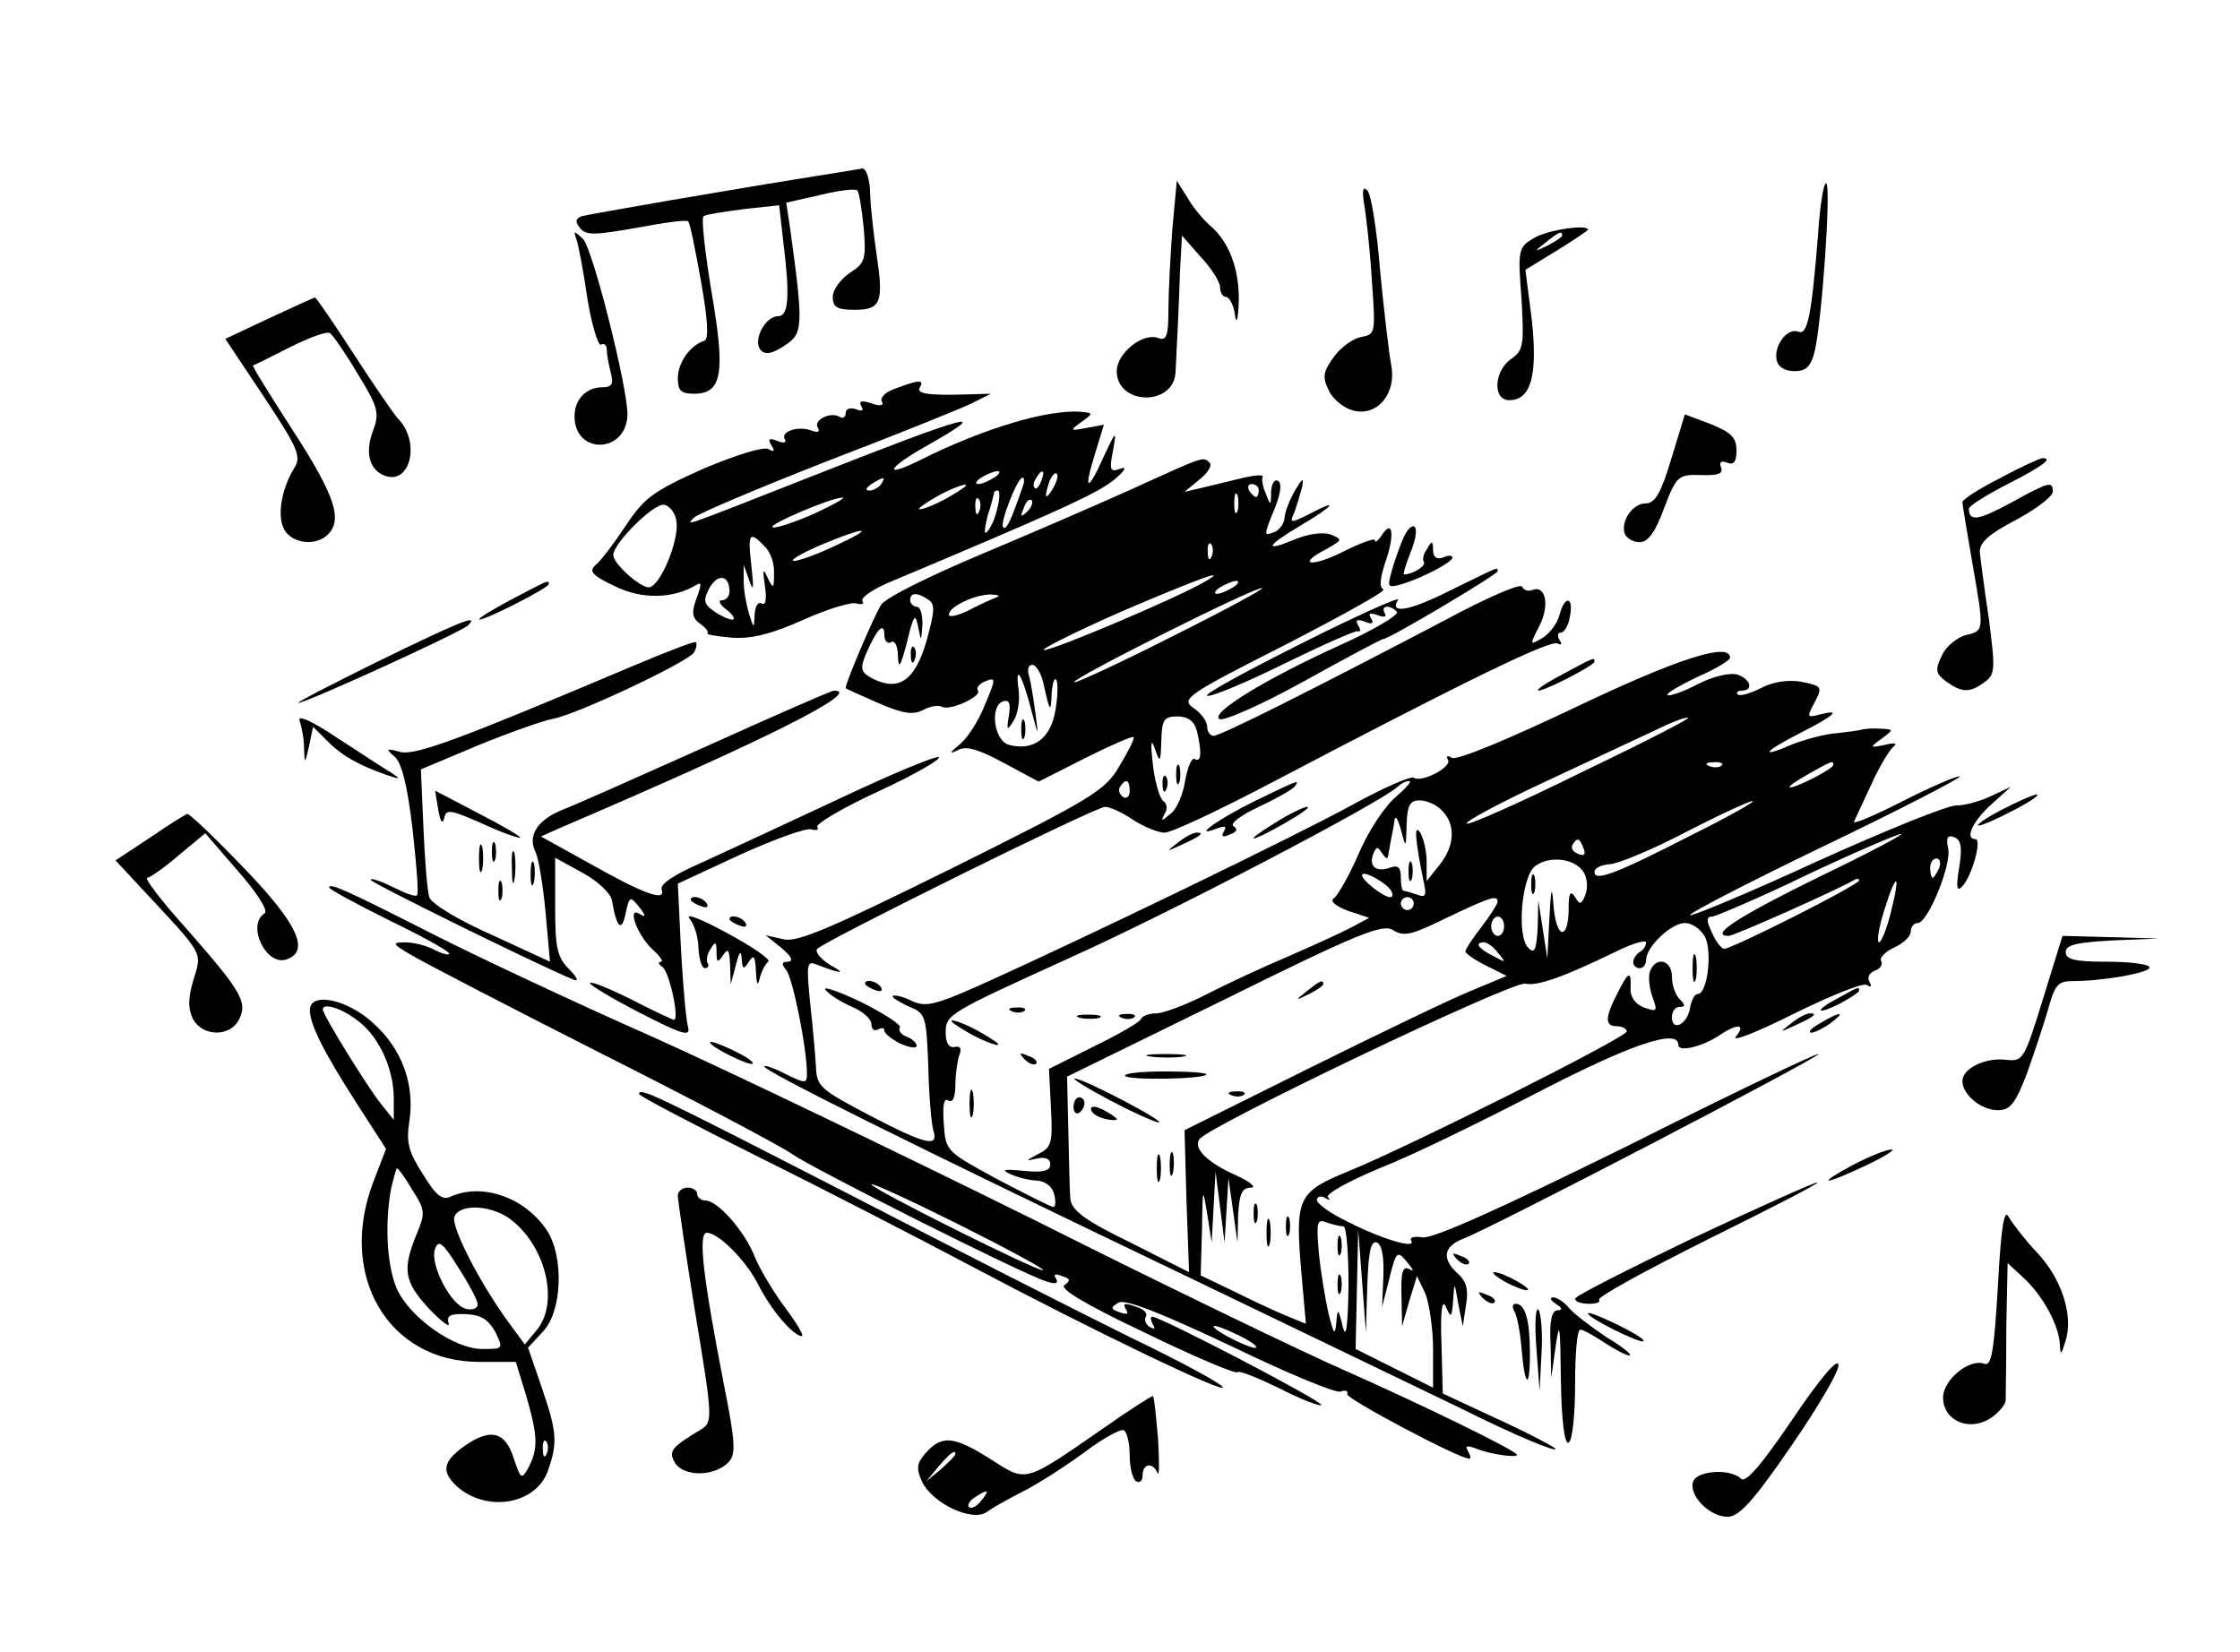 <?xml version="1.0" standalone="no"?>
<!DOCTYPE svg PUBLIC "-//W3C//DTD SVG 20010904//EN"
 "http://www.w3.org/TR/2001/REC-SVG-20010904/DTD/svg10.dtd">
<svg version="1.0" xmlns="http://www.w3.org/2000/svg"
 width="347pt" height="256pt" viewBox="0 0 347 256"
 preserveAspectRatio="xMidYMid meet">

<g transform="translate(0,256) scale(0.1,-0.1)"
fill="#000000" stroke="none">
<path d="M1300 2293 c-183 -29 -388 -65 -399 -68 -10 -4 -10 -9 -2 -19 9 -11
24 -10 87 1 42 8 78 13 80 10 3 -2 11 -44 20 -93 11 -62 12 -90 5 -92 -22 -7
-41 -34 -41 -58 0 -19 5 -24 25 -24 44 0 49 32 27 159 -10 61 -16 114 -12 116
4 3 32 7 62 11 l55 6 6 -53 c11 -88 9 -119 -8 -119 -20 0 -40 -39 -26 -53 7
-7 18 -5 37 8 28 18 29 29 8 181 l-6 40 53 12 c28 7 54 10 57 7 3 -3 7 -29 10
-58 4 -49 2 -55 -22 -70 -14 -10 -26 -26 -26 -37 0 -16 7 -20 34 -20 41 0 45
12 34 85 -4 28 -9 69 -10 93 0 23 -6 41 -12 41 -6 -1 -22 -4 -36 -6z"/>
<path d="M1816 2204 c-3 -42 -6 -99 -6 -125 0 -39 -3 -47 -15 -43 -24 10 -65
-23 -65 -51 0 -53 88 -55 91 -2 2 36 5 99 7 157 l3 55 29 -33 c17 -18 30 -39
30 -47 0 -8 4 -15 9 -15 5 0 12 -12 14 -27 2 -17 5 -9 6 20 1 50 -15 93 -45
118 -9 8 -25 26 -34 42 l-17 27 -7 -76z"/>
<path d="M2816 2192 c-10 -123 -16 -151 -30 -146 -17 7 -38 -21 -34 -43 2 -11
12 -18 28 -18 18 0 25 7 31 30 11 44 26 256 18 261 -4 2 -10 -36 -13 -84z"/>
<path d="M2113 2245 c3 -16 9 -69 12 -117 6 -84 6 -86 -16 -90 -12 -2 -31 -15
-42 -30 -17 -23 -19 -32 -9 -52 6 -14 23 -28 38 -32 38 -10 68 27 59 71 -3 16
-11 82 -17 145 -5 63 -14 120 -20 125 -7 7 -8 0 -5 -20z"/>
<path d="M2376 2191 c-24 -14 -25 -18 -19 -94 4 -72 3 -80 -16 -93 -27 -19
-29 -64 -3 -64 34 0 44 39 35 124 l-10 78 49 30 c26 16 48 31 48 32 0 9 -63 0
-84 -13z m44 4 c0 -2 -10 -9 -22 -15 -22 -11 -22 -10 -4 4 21 17 26 19 26 11z"/>
<path d="M893 2189 c3 -8 11 -50 17 -92 7 -42 17 -74 21 -71 5 3 9 -1 9 -8 0
-7 3 -23 6 -35 5 -18 2 -23 -13 -23 -25 0 -43 -19 -43 -45 0 -60 80 -58 82 2
1 40 -54 259 -69 273 -14 13 -15 13 -10 -1z"/>
<path d="M417 2067 l-68 -32 60 -90 c53 -80 58 -92 47 -110 -20 -32 -27 -74
-16 -95 12 -22 49 -27 68 -8 23 23 11 60 -53 159 -36 56 -65 102 -63 103 2 0
27 13 57 28 30 15 57 25 62 22 4 -2 24 -31 43 -63 32 -52 34 -61 24 -88 -13
-34 -6 -61 18 -70 40 -15 56 53 20 89 -7 8 -38 53 -69 101 -31 48 -58 87 -59
86 -2 0 -34 -15 -71 -32z"/>
<path d="M1387 1958 c-15 -5 -24 -14 -21 -20 4 -6 -2 -8 -16 -3 -15 5 -20 4
-16 -4 5 -7 1 -9 -8 -5 -9 3 -16 1 -16 -6 0 -6 -4 -9 -9 -6 -14 9 -42 -5 -34
-17 4 -6 0 -8 -10 -4 -21 8 -49 -2 -41 -14 3 -5 -3 -6 -12 -2 -13 5 -15 3 -9
-7 6 -9 4 -11 -4 -6 -7 5 -51 -9 -101 -30 -78 -35 -92 -45 -121 -89 -18 -27
-39 -55 -47 -61 -10 -9 -4 -16 30 -32 42 -21 91 -20 127 2 8 5 8 0 0 -21 -8
-22 -7 -30 5 -39 9 -6 14 -13 12 -15 -3 -2 15 -5 38 -7 31 -2 62 6 111 28 38
17 75 28 82 25 8 -2 12 -1 9 4 -3 5 16 18 42 29 257 108 321 137 347 158 17
14 22 22 11 18 -16 -6 -18 -3 -12 27 6 33 5 33 -14 -8 -25 -56 -32 -55 -14 3
l14 46 -27 -5 c-26 -5 -26 -4 -8 9 19 14 19 14 -1 16 -51 4 -151 -26 -247 -74
-60 -30 -54 -14 8 21 106 60 69 50 -170 -44 -216 -85 -202 -80 -190 -67 6 6
98 45 205 87 107 41 209 82 225 90 l30 15 -35 -1 c-63 -2 -81 1 -75 11 7 12
-1 12 -38 -2z m153 -138 c-8 -5 -19 -10 -25 -10 -5 0 -3 5 5 10 8 5 20 10 25
10 6 0 3 -5 -5 -10z m73 -5 c-3 -9 -8 -14 -10 -11 -3 3 -2 9 2 15 9 16 15 13
8 -4z m18 -12 c-12 -20 -14 -14 -5 12 4 9 9 14 11 11 3 -2 0 -13 -6 -23z
m-266 7 c-3 -5 -12 -10 -18 -10 -7 0 -6 4 3 10 19 12 23 12 15 0z m220 -2
c-19 -55 -26 -70 -31 -65 -6 5 22 77 30 77 3 0 3 -6 1 -12z m-115 -18 c-19
-11 -39 -19 -45 -19 -5 0 6 8 25 19 19 11 40 19 45 19 6 0 -6 -8 -25 -19z m75
-17 c-3 -16 -11 -32 -16 -37 -5 -6 -4 5 1 25 6 18 10 35 10 36 0 2 3 3 6 3 3
0 3 -12 -1 -27z m-284 -9 c-30 -13 -59 -23 -64 -21 -10 3 90 46 108 46 6 0
-14 -11 -44 -25z m256 4 c-3 -8 -6 -5 -6 6 -1 11 2 17 5 13 3 -3 4 -12 1 -19z
m74 -1 c-10 -9 -11 -8 -5 6 3 10 9 15 12 12 3 -3 0 -11 -7 -18z m-543 -16 c4
-29 -26 -101 -43 -101 -14 0 -55 37 -55 50 0 18 63 81 79 78 9 -2 18 -14 19
-27z m247 -36 c-27 -13 -57 -24 -65 -24 -8 0 10 11 40 24 71 30 90 30 25 0z
m-111 -1 c9 -8 16 -27 15 -42 0 -25 -1 -25 -10 -7 -7 16 -8 13 -4 -13 3 -20 1
-31 -5 -27 -6 3 -10 -4 -11 -17 -1 -23 -1 -23 -9 2 -4 14 -8 36 -8 50 l0 25 9
-25 c6 -18 7 -12 3 23 -6 51 -3 55 20 31z m-54 -70 c0 -8 -5 -14 -12 -14 -6 0
-3 -7 8 -15 10 -8 14 -15 8 -15 -5 0 -18 6 -28 13 -16 11 -17 17 -7 36 13 23
31 20 31 -5z"/>
<path d="M2589 1849 c-16 -53 -25 -69 -40 -69 -20 0 -39 -28 -32 -47 3 -7 13
-13 23 -13 13 0 24 15 38 53 19 50 22 52 57 51 26 -1 35 2 31 12 -3 8 0 11 10
7 10 -4 14 2 14 19 0 20 -8 28 -40 41 l-40 15 -21 -69z"/>
<path d="M1755 1803 c-55 -25 -162 -71 -238 -103 -76 -32 -145 -66 -152 -77
-10 -15 -55 -120 -55 -129 0 -1 23 -11 50 -23 39 -17 55 -19 70 -11 11 6 24 8
29 5 12 -7 62 16 56 25 -3 5 2 10 10 14 18 7 19 7 -1 -40 -9 -22 -25 -47 -37
-57 -17 -14 -17 -16 -3 -9 13 7 32 1 71 -20 l54 -29 71 36 c40 20 74 35 76 33
2 -2 -8 -22 -22 -45 -22 -38 -42 -50 -259 -158 -190 -94 -241 -116 -262 -110
l-27 6 25 -20 c14 -12 19 -20 10 -21 -10 0 -11 -3 -3 -13 10 -12 32 -121 32
-160 0 -16 -2 -16 -31 -2 -17 9 -33 15 -35 13 -5 -5 211 -113 666 -331 195
-94 382 -184 415 -200 80 -40 145 -67 145 -62 0 2 -39 23 -87 45 l-88 41 -2
77 c-2 52 1 71 7 57 8 -18 9 -16 11 10 2 30 2 30 8 -5 l7 -35 5 33 c4 23 1 37
-13 49 -25 23 -22 42 9 54 43 16 554 282 550 286 -2 2 -136 -62 -297 -143
-197 -97 -301 -144 -317 -141 -12 2 -20 0 -17 -5 9 -14 -45 2 -98 29 -27 13
-48 28 -48 34 0 5 6 7 13 3 6 -4 9 -3 4 1 -4 5 32 25 80 45 49 19 159 73 246
118 145 75 217 99 217 73 0 -12 39 -2 65 16 27 18 40 16 24 -3 -7 -9 33 7 89
35 57 28 108 49 114 45 7 -4 8 -3 4 5 -4 6 0 14 8 17 9 3 13 10 10 15 -3 5 6
14 20 21 14 6 26 17 26 25 0 7 5 13 11 13 15 0 52 89 47 115 -4 17 -1 22 9 18
11 -4 13 -16 8 -47 -5 -30 -4 -38 4 -30 15 14 32 74 21 74 -17 0 -4 28 25 54
l30 27 -30 -14 c-16 -8 -41 -15 -55 -15 -14 0 -110 -39 -214 -86 -104 -48
-193 -85 -198 -84 -4 2 89 50 207 107 119 57 213 106 211 108 -2 2 -41 -14
-86 -37 -45 -23 -80 -38 -78 -33 2 4 14 30 27 58 12 27 28 53 34 58 7 5 2 7
-13 3 -24 -5 -24 -4 -6 9 20 15 20 15 0 16 -10 1 -23 0 -29 -1 -5 -2 -24 -4
-40 -6 -17 -1 -47 -9 -68 -17 -53 -23 -46 -12 13 18 53 27 63 37 29 28 -19 -5
-20 -4 -10 15 15 28 15 29 -20 36 -19 3 -42 0 -61 -10 -16 -8 -32 -13 -36 -10
-3 3 0 6 6 6 19 0 14 18 -7 25 -12 3 -38 -3 -61 -15 -23 -12 -44 -19 -47 -17
-2 3 19 15 46 28 28 12 51 26 51 30 0 25 -83 -2 -242 -78 -101 -48 -182 -82
-189 -77 -7 4 -9 3 -6 -3 7 -11 -40 -36 -53 -28 -5 3 -48 -16 -97 -43 -92 -50
-398 -198 -561 -272 -82 -37 -97 -41 -119 -31 -14 7 -27 10 -30 8 -2 -2 9 -9
24 -16 27 -11 28 -14 31 -93 1 -46 5 -91 8 -100 8 -26 -11 -22 -101 25 -74 39
-80 44 -81 74 -1 18 -5 63 -9 99 -6 59 -5 66 9 60 39 -15 49 -16 22 -1 -15 9
-24 21 -20 25 15 14 431 220 446 220 7 0 27 -9 43 -20 17 -11 39 -20 49 -20
11 0 85 35 165 77 299 157 434 223 444 216 6 -3 7 -1 3 5 -4 7 -3 12 2 12 5 0
12 11 14 25 6 31 -8 33 -16 3 -3 -13 -15 -29 -26 -36 -20 -12 -21 -12 -6 17
17 32 11 65 -10 57 -7 -3 -14 0 -16 5 -2 6 -55 -17 -118 -51 -204 -107 -349
-180 -360 -180 -5 0 -10 6 -10 14 0 8 -9 21 -21 29 -20 14 -12 20 142 98 89
46 158 84 152 86 -7 3 -5 18 4 45 14 41 10 65 -7 38 -6 -8 -10 -12 -10 -7 0 4
-22 -4 -50 -18 -50 -25 -73 -20 -24 5 24 14 24 14 5 22 -12 4 -35 1 -56 -8
-48 -20 -44 -10 10 22 51 30 61 43 14 18 -30 -15 -32 -15 -24 2 4 11 9 28 12
39 3 16 1 15 -11 -5 -8 -14 -15 -32 -16 -41 0 -9 -7 -19 -15 -23 -18 -7 -18
-7 0 37 9 23 11 38 5 42 -6 3 -10 -4 -11 -17 0 -22 -1 -22 -8 -3 -5 11 -7 23
-5 26 2 4 -11 3 -29 -1 -17 -4 -45 -11 -62 -15 l-30 -7 23 19 c13 10 20 22 16
26 -10 10 -7 11 -119 -40z m195 -3 c0 -5 -2 -10 -4 -10 -3 0 -8 5 -11 10 -3 6
-1 10 4 10 6 0 11 -4 11 -10z m-33 -32 c-3 -7 -5 -2 -5 12 0 14 2 19 5 13 2
-7 2 -19 0 -25z m-40 -70 c-3 -8 -6 -5 -6 6 -1 11 2 17 5 13 3 -3 4 -12 1 -19z
m-12 -40 c-43 -25 -239 -108 -248 -105 -5 1 49 28 119 59 124 53 171 70 129
46z m45 -8 c-8 -5 -19 -10 -25 -10 -5 0 -3 5 5 10 8 5 20 10 25 10 6 0 3 -5
-5 -10z m-94 -76 c-81 -41 -150 -73 -152 -71 -5 5 276 146 291 146 6 0 -57
-34 -139 -75z m-378 57 c11 -7 10 -18 -3 -65 -18 -61 -43 -78 -84 -57 -18 10
-19 15 -9 39 16 37 28 50 28 28 0 -9 5 -14 10 -11 6 4 11 -6 11 -22 1 -21 4
-16 14 22 10 42 13 46 17 25 5 -25 5 -25 7 3 0 15 -3 27 -9 27 -5 0 -10 5 -10
10 0 12 10 13 28 1z m102 2 c-8 -3 -27 -12 -42 -20 -16 -7 -28 -10 -28 -5 0
12 40 31 65 31 14 -1 16 -2 5 -6z m76 -130 c10 -46 12 -49 13 -19 1 16 4 27 7
23 3 -3 3 -24 -1 -47 -7 -44 -34 -64 -72 -54 -23 6 -30 59 -10 67 10 4 13 -2
10 -21 -4 -24 -3 -25 7 -9 7 11 10 32 8 48 -6 42 5 25 19 -29 12 -45 12 -45 7
-7 -3 22 -7 48 -10 58 -3 9 -1 17 5 17 6 0 13 -12 17 -27z m238 -75 c8 -33 7
-50 -3 -44 -5 3 -11 -12 -15 -33 -3 -21 -13 -45 -23 -52 -14 -12 -15 -12 -9 0
5 7 4 16 -2 20 -5 3 -13 29 -16 56 -4 35 -3 42 3 25 8 -23 9 -22 10 13 1 32 4
37 25 37 16 0 26 -7 30 -22z m597 -64 c-95 -47 -176 -83 -179 -80 -3 3 53 33
124 66 71 33 147 69 169 79 22 11 45 20 50 19 6 0 -68 -38 -164 -84z m216 10
c-3 -3 -12 -4 -19 -1 -8 3 -5 6 6 6 11 1 17 -2 13 -5z m173 1 c0 -6 -56 -35
-67 -35 -4 1 8 9 27 20 39 22 40 22 40 15z m-1090 -41 c0 -8 -5 -12 -10 -9 -6
4 -8 11 -5 16 9 14 15 11 15 -7z m412 -9 c-16 -13 -42 -52 -57 -87 -15 -35
-33 -66 -39 -70 -6 -4 3 -12 22 -19 l33 -11 -28 -15 c-15 -8 -59 -28 -98 -45
-38 -16 -96 -43 -127 -59 -31 -16 -66 -29 -77 -29 -11 0 -21 -4 -23 -8 -1 -5
-34 -24 -73 -43 l-70 -35 3 -60 c3 -55 1 -62 -20 -72 -20 -11 -20 -11 -2 -7
13 3 21 0 21 -9 0 -10 -11 -13 -41 -10 -31 3 -36 2 -21 -5 11 -5 30 -10 41
-10 13 -1 24 -9 27 -21 3 -11 2 -20 -1 -20 -4 0 -43 20 -87 43 -79 43 -80 43
-83 86 -2 28 0 41 7 36 7 -4 11 5 11 24 0 16 3 37 6 46 4 10 2 15 -7 13 -9 -2
-14 6 -14 22 0 28 3 30 190 115 158 71 483 241 510 266 5 5 13 9 18 9 5 0 -5
-11 -21 -25z m72 -21 c21 -21 20 -54 -4 -84 l-20 -25 0 30 c0 17 -5 37 -10 45
-10 15 -8 -11 6 -79 4 -19 2 -22 -11 -17 -9 3 -19 6 -21 6 -2 0 -4 9 -4 21 0
15 -4 19 -16 15 -21 -8 -34 1 -27 20 5 13 7 13 14 2 7 -10 9 -10 10 0 1 6 3
17 4 22 1 6 4 18 5 28 1 10 5 5 10 -13 8 -30 8 -30 9 8 1 29 5 37 20 37 11 0
27 -7 35 -16z m386 -38 c-119 -61 -150 -72 -150 -57 0 6 10 11 23 12 12 0 65
22 117 49 52 27 100 49 105 49 6 0 -37 -24 -95 -53z m195 -66 c-124 -61 -168
-90 -137 -90 8 0 170 72 195 87 4 2 7 2 7 -1 0 -7 -197 -106 -209 -106 -4 0
-13 11 -19 25 -9 19 -9 25 1 25 6 1 73 29 147 65 74 35 140 63 145 63 6 0 -53
-31 -130 -68z m-362 46 c4 -10 1 -13 -8 -9 -8 3 -12 9 -9 14 7 12 11 11 17 -5z
m0 -37 c6 -9 7 -25 3 -35 -6 -16 -9 -16 -16 -4 -7 11 -10 7 -10 -17 0 -49 -18
-49 -23 -1 -3 38 -4 37 -7 -17 l-3 -60 -7 45 -7 45 -1 -43 c-2 -34 -5 -40 -14
-31 -19 17 -11 111 10 127 22 17 62 12 75 -9z m551 6 c-4 -8 -8 -15 -10 -15
-2 0 -4 7 -4 15 0 8 4 15 10 15 5 0 7 -7 4 -15z m-849 -35 c3 -6 3 -10 -2 -10
-11 1 -43 26 -43 34 0 9 37 -11 45 -24z m774 -34 c-6 -25 -15 -46 -18 -46 -4
0 -1 22 8 50 19 61 26 59 10 -4z m-739 14 c0 -5 -4 -10 -10 -10 -5 0 -10 5
-10 10 0 6 5 10 10 10 6 0 10 -4 10 -10z m130 3 c0 -3 -11 -21 -25 -39 -14
-18 -25 -35 -25 -38 0 -3 14 -13 32 -22 l32 -16 -55 -23 c-30 -12 -142 -66
-249 -119 l-195 -97 3 -110 4 -110 -91 46 c-72 35 -91 50 -93 68 -1 12 -2 59
-3 105 l-2 84 243 119 c210 104 246 118 262 108 17 -11 30 -7 83 19 67 32 79
36 79 25z m10 -38 c0 -8 -4 -15 -10 -15 -5 0 -10 7 -10 15 0 8 5 15 10 15 6 0
10 -7 10 -15z m311 -16 c12 -23 4 -89 -11 -89 -5 0 -10 -10 -12 -22 -4 -25
-28 -37 -28 -14 0 9 5 16 12 16 9 0 9 3 0 12 -7 7 -12 22 -12 35 0 26 -25 32
-34 8 -3 -8 -1 -26 4 -40 8 -22 7 -23 -13 -16 -14 5 -22 17 -21 30 1 28 -3 27
-21 -9 -19 -37 -19 -50 0 -50 8 0 15 -4 15 -8 0 -9 -334 -177 -432 -217 -78
-32 -82 -41 -72 -157 l7 -79 -34 14 c-19 8 -55 25 -81 38 l-48 23 2 70 c1 66
1 68 8 26 l7 -45 3 55 3 55 7 -55 7 -55 3 50 3 50 7 -50 7 -50 1 43 c2 33 6
42 20 42 9 0 -1 9 -23 19 -45 20 -67 42 -57 56 15 21 486 246 505 241 18 -4
57 9 145 52 23 11 42 16 42 12 0 -5 -4 -12 -10 -15 -5 -3 -10 -10 -10 -16 0
-5 5 -9 10 -9 6 0 10 6 10 13 0 20 39 57 60 57 11 0 24 -9 31 -21z m-320 -26
c13 -15 12 -15 -8 -4 -24 12 -29 21 -14 21 5 0 15 -7 22 -17z m-240 -423 c5 0
8 -42 8 -92 -1 -65 -4 -84 -9 -63 -7 29 -8 29 -10 5 -2 -20 -4 -17 -12 15 -5
22 -12 64 -15 94 -4 48 -3 53 12 47 9 -3 21 -6 26 -6z m37 -93 c2 53 5 71 15
68 8 -4 11 -22 10 -53 l-2 -47 10 39 c12 49 13 50 30 29 9 -11 10 -14 2 -9
-10 5 -13 -5 -12 -41 l1 -48 11 39 12 39 13 -27 c6 -15 12 -54 12 -87 l0 -59
-60 30 -60 30 2 93 2 92 6 -80 6 -80 2 72z"/>
<path d="M1411 1544 c0 -11 3 -14 6 -6 3 7 2 16 -1 19 -3 4 -6 -2 -5 -13z"/>
<path d="M1582 1430 c0 -14 2 -19 5 -12 2 6 2 18 0 25 -3 6 -5 1 -5 -13z"/>
<path d="M1822 1360 c0 -14 2 -19 5 -12 2 6 2 18 0 25 -3 6 -5 1 -5 -13z"/>
<path d="M1801 1344 c0 -11 3 -14 6 -6 3 7 2 16 -1 19 -3 4 -6 -2 -5 -13z"/>
<path d="M1568 993 c7 -3 16 -2 19 1 4 3 -2 6 -13 5 -11 0 -14 -3 -6 -6z"/>
<path d="M1673 983 c9 -2 23 -2 30 0 6 3 -1 5 -18 5 -16 0 -22 -2 -12 -5z"/>
<path d="M1738 983 c7 -3 16 -2 19 1 4 3 -2 6 -13 5 -11 0 -14 -3 -6 -6z"/>
<path d="M1500 960 c19 -11 40 -19 45 -19 6 0 -6 8 -25 19 -19 11 -39 19 -45
19 -5 0 6 -8 25 -19z"/>
<path d="M1587 919 c7 -7 15 -10 18 -7 3 3 -2 9 -12 12 -14 6 -15 5 -6 -5z"/>
<path d="M1502 850 c0 -19 2 -27 5 -17 2 9 2 25 0 35 -3 9 -5 1 -5 -18z"/>
<path d="M2182 1210 c0 -14 2 -19 5 -12 2 6 2 18 0 25 -3 6 -5 1 -5 -13z"/>
<path d="M2372 1190 c0 -14 2 -19 5 -12 2 6 2 18 0 25 -3 6 -5 1 -5 -13z"/>
<path d="M2024 1024 c-18 -14 -18 -15 4 -4 12 6 22 13 22 15 0 8 -5 6 -26 -11z"/>
<path d="M1783 923 c15 -2 37 -2 50 0 12 2 0 4 -28 4 -27 0 -38 -2 -22 -4z"/>
<path d="M1743 893 c7 -7 118 -5 126 2 2 3 -26 5 -64 5 -38 0 -65 -3 -62 -7z"/>
<path d="M1720 855 c36 -19 70 -34 75 -34 6 0 -19 15 -55 34 -36 19 -69 34
-75 34 -5 0 19 -15 55 -34z"/>
<path d="M1908 863 c7 -3 16 -2 19 1 4 3 -2 6 -13 5 -11 0 -14 -3 -6 -6z"/>
<path d="M1663 845 c0 -8 4 -12 9 -9 4 3 8 9 8 15 0 5 -4 9 -8 9 -5 0 -9 -7
-9 -15z"/>
<path d="M1690 842 c0 -6 9 -12 20 -15 11 -3 20 -3 20 -1 0 2 -9 8 -20 14 -11
6 -20 7 -20 2z"/>
<path d="M1792 750 c0 -19 2 -27 5 -17 2 9 2 25 0 35 -3 9 -5 1 -5 -18z"/>
<path d="M1812 755 c0 -16 2 -22 5 -12 2 9 2 23 0 30 -3 6 -5 -1 -5 -18z"/>
<path d="M2622 1060 c0 -19 2 -27 5 -17 2 9 2 25 0 35 -3 9 -5 1 -5 -18z"/>
<path d="M1942 680 c0 -14 2 -19 5 -12 2 6 2 18 0 25 -3 6 -5 1 -5 -13z"/>
<path d="M1962 650 c0 -19 2 -27 5 -17 2 9 2 25 0 35 -3 9 -5 1 -5 -18z"/>
<path d="M1992 660 c0 -14 2 -19 5 -12 2 6 2 18 0 25 -3 6 -5 1 -5 -13z"/>
<path d="M2072 630 c0 -14 2 -19 5 -12 2 6 2 18 0 25 -3 6 -5 1 -5 -13z"/>
<path d="M2072 570 c0 -14 2 -19 5 -12 2 6 2 18 0 25 -3 6 -5 1 -5 -13z"/>
<path d="M3098 1819 c-32 -16 -58 -33 -58 -37 0 -4 7 -45 15 -92 19 -109 19
-107 -10 -114 -14 -4 -31 -18 -37 -32 -11 -22 -9 -28 7 -40 24 -17 36 -18 59
-1 17 12 17 20 7 98 -7 46 -13 93 -14 103 -1 15 13 28 55 50 32 17 58 37 58
44 0 17 -5 16 -65 -17 -50 -27 -65 -30 -65 -9 0 4 27 21 60 38 55 28 72 41 53
40 -5 -1 -34 -14 -65 -31z"/>
<path d="M2172 1722 c-6 -15 -14 -38 -17 -50 -6 -22 -5 -23 17 -17 32 10 78
34 78 41 0 4 -7 4 -15 0 -10 -3 -15 1 -15 12 0 14 -2 15 -9 2 -6 -8 -8 -17 -5
-21 3 -6 -18 -19 -31 -19 -2 0 3 16 10 34 8 19 11 37 6 40 -5 3 -13 -7 -19
-22z"/>
<path d="M2246 1645 c-63 -32 -95 -37 -80 -14 3 5 -65 -25 -150 -68 -86 -43
-152 -79 -146 -81 6 -2 59 20 118 49 59 29 111 52 115 51 5 -2 5 3 1 9 -5 9
-2 10 10 6 11 -5 15 -3 10 5 -5 8 -2 9 10 5 10 -4 15 -3 11 3 -3 6 -2 10 4 10
5 0 12 -4 15 -8 3 -5 -36 -28 -87 -51 -117 -53 -203 -106 -188 -115 6 -4 65
22 130 58 65 36 121 66 124 66 9 0 177 100 177 105 0 7 4 8 -74 -30z"/>
<path d="M790 1630 c-30 -16 -51 -29 -47 -30 10 0 107 49 107 55 0 7 1 7 -60
-25z"/>
<path d="M585 1535 c-71 -35 -127 -64 -123 -64 10 -1 251 109 263 120 19 19
-13 6 -140 -56z"/>
<path d="M980 1528 c-265 -112 -336 -139 -360 -133 -22 6 -23 5 -9 -7 11 -9
20 -44 28 -112 6 -54 10 -101 7 -103 -2 -3 -18 3 -36 12 -18 9 -34 15 -36 12
-3 -3 265 -135 315 -155 8 -3 5 4 -7 16 -19 19 -22 33 -22 98 l0 75 42 -23
c24 -13 44 -32 46 -43 7 -42 15 -50 21 -21 6 28 7 28 21 11 11 -14 11 -17 1
-11 -21 13 -3 -35 21 -56 11 -10 16 -18 12 -18 -5 0 -4 -4 2 -8 11 -7 27 -82
18 -82 -2 0 -32 14 -65 31 -34 17 -63 29 -65 26 -2 -2 32 -23 77 -46 64 -33
79 -38 75 -23 -3 10 -8 64 -11 120 l-5 103 97 45 c53 24 103 42 110 39 8 -2
12 -1 9 4 -3 4 40 30 97 56 56 26 97 50 91 52 -5 2 -75 -27 -155 -65 -79 -37
-174 -81 -211 -98 -44 -19 -66 -34 -63 -42 7 -20 -28 -7 -113 41 l-74 41 29
13 c320 137 471 213 425 213 -4 0 -93 -39 -197 -86 -105 -47 -206 -92 -227
-100 -37 -16 -51 -40 -38 -65 4 -8 11 -49 15 -91 l7 -78 -91 42 c-50 22 -93
48 -96 58 -3 9 -7 57 -9 107 l-4 91 88 37 c49 20 100 38 115 41 37 6 210 88
220 103 4 7 5 14 3 16 -2 2 -46 -15 -98 -37z"/>
<path d="M2420 1515 c-25 -13 -41 -24 -37 -25 11 0 87 39 87 45 0 7 0 7 -50
-20z"/>
<path d="M464 1444 c3 -9 7 -28 7 -42 1 -27 1 -27 8 3 l6 29 20 -20 c22 -23
49 -39 92 -54 24 -8 25 -8 9 3 -11 6 -48 31 -84 54 -37 25 -61 36 -58 27z"/>
<path d="M1946 1320 c-59 -29 -101 -59 -62 -44 13 5 17 4 12 -4 -5 -8 -2 -10
9 -5 11 4 13 8 6 13 -7 3 11 17 39 30 28 13 54 28 56 32 7 10 8 11 -60 -22z"/>
<path d="M679 1305 c3 -17 6 -23 9 -13 3 15 9 14 59 -8 30 -14 57 -23 59 -22
1 2 -28 19 -65 38 l-67 35 5 -30z"/>
<path d="M3100 1305 c-25 -13 -40 -24 -35 -24 6 0 30 11 55 24 25 13 41 24 35
24 -5 0 -30 -11 -55 -24z"/>
<path d="M1975 1285 c-52 -32 -40 -32 16 0 24 14 40 25 34 25 -5 0 -28 -11
-50 -25z"/>
<path d="M232 1262 l-53 -35 38 -41 c100 -107 96 -100 83 -143 -9 -30 -9 -45
-1 -62 15 -27 57 -28 71 -1 14 27 5 43 -81 141 -39 43 -66 79 -61 79 4 0 27
16 49 35 l41 34 51 -59 c29 -33 47 -61 41 -65 -29 -18 3 -84 35 -71 35 13 16
55 -67 141 -45 47 -85 85 -88 84 -3 -1 -29 -17 -58 -37z"/>
<path d="M1824 1254 c-18 -14 -18 -14 6 -3 31 14 36 19 24 19 -6 0 -19 -7 -30
-16z"/>
<path d="M742 1230 c0 -19 2 -27 5 -17 2 9 2 25 0 35 -3 9 -5 1 -5 -18z"/>
<path d="M762 1240 c0 -14 2 -19 5 -12 2 6 2 18 0 25 -3 6 -5 1 -5 -13z"/>
<path d="M793 1215 c0 -22 2 -30 4 -17 2 12 2 30 0 40 -3 9 -5 -1 -4 -23z"/>
<path d="M822 1205 c0 -16 2 -22 5 -12 2 9 2 23 0 30 -3 6 -5 -1 -5 -18z"/>
<path d="M772 1180 c0 -14 2 -19 5 -12 2 6 2 18 0 25 -3 6 -5 1 -5 -13z"/>
<path d="M510 1185 c0 -3 43 -26 95 -52 52 -25 93 -48 91 -51 -2 -2 -13 1 -24
7 -12 6 -31 11 -44 11 -21 0 -21 -2 8 -19 18 -11 151 -80 297 -154 147 -74
279 -144 294 -155 31 -22 357 -186 393 -197 15 -5 20 -4 16 4 -5 7 -1 8 9 4
13 -4 14 -7 4 -14 -9 -5 32 -30 125 -74 76 -37 140 -64 143 -61 3 3 32 -9 65
-25 33 -17 62 -28 65 -26 4 5 -249 137 -262 137 -3 0 -3 -5 1 -12 4 -7 3 -8
-5 -4 -6 4 -9 11 -6 16 3 4 -2 11 -11 14 -22 8 -26 8 -19 -4 4 -6 -1 -7 -11
-3 -14 5 -14 7 -1 15 11 5 63 -15 173 -67 87 -42 163 -74 171 -71 7 3 12 1 10
-4 -2 -7 173 -100 189 -100 3 0 2 5 -2 12 -5 8 -2 9 12 4 21 -9 64 -15 64 -10
0 6 -150 79 -263 129 -60 26 -278 131 -485 235 -208 103 -474 231 -592 284
-118 52 -271 124 -340 159 -130 66 -160 80 -160 72z m1106 -593 c-5 -4 -266
126 -266 133 0 3 61 -25 135 -62 74 -37 133 -69 131 -71z m330 -120 c-5 -4
-66 26 -66 33 0 3 16 -3 35 -12 19 -9 33 -18 31 -21z"/>
<path d="M1070 1166 c0 -2 7 -7 16 -10 8 -3 12 -2 9 4 -6 10 -25 14 -25 6z"/>
<path d="M1068 1137 c7 -8 14 -29 14 -46 1 -17 5 -31 10 -31 5 0 7 4 4 8 -2 4
-1 14 5 22 7 12 9 11 9 -5 0 -17 2 -17 10 -5 8 12 10 8 11 -15 l1 -30 8 30 c5
20 8 24 9 10 1 -17 3 -18 11 -5 8 12 10 8 11 -15 1 -21 3 -24 6 -10 3 11 9 22
13 25 5 3 -24 23 -63 44 -40 22 -66 32 -59 23z"/>
<path d="M1130 1136 c0 -2 7 -7 16 -10 8 -3 12 -2 9 4 -6 10 -25 14 -25 6z"/>
<path d="M3165 1013 c-29 -94 -31 -98 -57 -95 -32 4 -68 -13 -68 -33 0 -21 29
-45 55 -45 19 0 27 10 45 57 11 31 26 76 33 100 10 37 15 43 38 43 48 0 119
13 119 21 0 5 -29 9 -65 9 -50 0 -65 3 -65 15 0 11 17 15 73 18 l72 3 -75 2
-75 2 -30 -97z"/>
<path d="M1279 1026 c7 -8 25 -19 41 -26 17 -7 30 -19 30 -27 0 -8 5 -11 10
-8 6 3 10 3 10 -2 0 -4 11 -13 25 -20 14 -6 25 -8 25 -3 0 4 -7 11 -16 14 -8
3 -13 10 -10 14 3 4 -25 22 -61 40 -36 17 -60 25 -54 18z"/>
<path d="M1340 1036 c0 -2 7 -7 16 -10 8 -3 12 -2 9 4 -6 10 -25 14 -25 6z"/>
<path d="M2848 1014 c-38 -20 -36 -28 2 -9 17 9 30 18 30 20 0 7 -1 6 -32 -11z"/>
<path d="M480 995 c0 -22 21 -64 71 -142 l47 -73 -20 -52 c-55 -145 24 -278
164 -278 l57 0 16 -52 c18 -62 19 -82 4 -111 -11 -20 -12 -19 -23 13 -13 42
-36 48 -76 20 -34 -24 -37 -40 -12 -63 46 -41 123 -28 141 25 15 43 14 59 -10
129 l-21 61 23 25 c30 31 33 116 6 157 -34 51 -100 74 -149 52 -13 -6 -23 2
-43 35 -22 34 -26 49 -21 81 9 57 -11 113 -56 153 -40 37 -98 49 -98 20z m75
-17 c33 -25 55 -75 55 -120 l0 -33 -20 25 c-21 26 -90 138 -90 146 0 11 30 2
55 -18z m84 -262 c20 -31 20 -36 6 -69 -22 -54 -19 -73 20 -115 19 -20 33 -30
30 -22 -4 11 2 15 26 14 24 -1 35 -8 46 -27 13 -27 13 -27 -20 -27 -44 0 -114
50 -133 95 -15 36 -18 102 -8 154 4 17 8 31 9 31 2 0 13 -15 24 -34z m153 -46
c54 -42 74 -128 40 -170 l-19 -23 -25 34 c-44 60 -90 149 -84 164 8 21 59 18
88 -5z m-52 -131 c0 -6 -8 -9 -17 -7 -24 4 -58 70 -49 93 5 15 12 10 36 -29
17 -26 30 -51 30 -57z m107 -231 c-3 -8 -6 -5 -6 6 -1 11 2 17 5 13 3 -3 4
-12 1 -19z"/>
<path d="M2774 974 c-18 -14 -18 -14 6 -3 31 14 36 19 24 19 -6 0 -19 -7 -30
-16z"/>
<path d="M2820 975 c-14 -8 -20 -14 -14 -15 5 0 19 7 30 15 24 18 16 19 -16 0z"/>
<path d="M1100 945 c0 -7 61 -37 66 -33 2 3 -12 12 -31 21 -19 9 -35 15 -35
12z"/>
<path d="M990 865 c0 -3 84 -47 188 -99 103 -51 252 -128 331 -170 183 -97
393 -198 385 -185 -3 6 -68 41 -143 77 -75 37 -274 138 -442 225 -294 151
-319 163 -319 152z"/>
<path d="M2870 755 c-59 -32 -46 -32 22 0 29 14 46 25 38 24 -8 0 -35 -11 -60
-24z"/>
<path d="M2623 642 c-100 -48 -183 -90 -183 -94 0 -5 10 -8 22 -8 12 0 18 3
15 6 -4 4 73 46 171 95 97 48 173 87 167 87 -5 0 -92 -39 -192 -86z"/>
<path d="M1050 708 c0 -7 12 -89 27 -182 27 -162 27 -169 10 -180 -48 -29 -52
-34 -41 -53 14 -21 60 -21 82 1 12 12 12 28 -7 123 -32 165 -40 233 -26 233
18 0 61 -43 80 -81 19 -38 54 -79 67 -79 4 0 -7 19 -25 43 -18 24 -39 59 -47
78 -15 40 -58 89 -77 89 -7 0 -13 5 -13 10 0 6 -7 10 -15 10 -8 0 -15 -6 -15
-12z"/>
<path d="M3095 568 c-6 -102 -10 -125 -21 -121 -23 9 -64 -25 -64 -52 0 -36
40 -54 74 -32 13 9 24 22 23 29 0 7 1 58 1 112 l2 99 25 -23 c30 -28 55 -74
56 -104 1 -17 2 -15 9 7 12 39 -6 96 -45 137 -18 19 -37 44 -43 54 -7 15 -12
-12 -17 -106z"/>
<path d="M2257 609 c7 -7 15 -10 18 -7 3 3 -2 9 -12 12 -14 6 -15 5 -6 -5z"/>
<path d="M2330 575 c14 -8 30 -14 35 -14 6 0 -1 6 -15 14 -14 8 -29 14 -35 14
-5 0 1 -6 15 -14z"/>
<path d="M2297 549 c7 -7 15 -10 18 -7 3 3 -2 9 -12 12 -14 6 -15 5 -6 -5z"/>
<path d="M2410 540 c10 -6 11 -10 3 -10 -9 0 -13 -16 -11 -52 l1 -53 7 50 c6
41 7 31 8 -53 1 -66 6 -101 12 -97 6 3 10 44 10 91 0 46 3 84 8 84 4 0 21 -9
37 -20 17 -11 34 -20 39 -20 6 0 -10 13 -35 28 -24 16 -50 36 -58 45 -7 9 -19
17 -25 17 -6 0 -4 -5 4 -10z"/>
<path d="M2346 528 c4 -6 9 -32 11 -57 5 -60 13 -66 13 -8 0 51 -7 77 -22 77
-5 0 -6 -5 -2 -12z"/>
<path d="M2380 472 l5 -67 3 59 c2 32 -1 63 -5 67 -4 4 -6 -22 -3 -59z"/>
<path d="M2460 525 c0 -7 81 -47 86 -43 2 3 -17 14 -41 26 -25 12 -45 20 -45
17z"/>
<path d="M2776 360 c-49 -72 -72 -98 -79 -91 -16 16 -67 13 -74 -4 -8 -21 25
-55 53 -55 18 0 40 24 99 110 42 61 75 117 73 126 -2 10 -31 -25 -72 -86z"/>
<path d="M1709 347 c-123 -85 -118 -84 -174 -48 -57 36 -75 38 -100 11 -15
-17 -16 -24 -7 -45 16 -34 77 -63 100 -48 9 7 35 21 58 33 22 11 64 38 94 60
29 22 57 37 61 34 5 -3 9 -20 9 -39 0 -19 5 -37 10 -40 6 -3 10 1 10 9 0 19
16 21 23 4 3 -7 3 16 1 52 -3 35 -6 66 -8 67 -1 1 -36 -21 -77 -50z m-229 -40
c0 -2 -10 -12 -22 -23 l-23 -19 19 23 c18 21 26 27 26 19z m40 -72 c-7 -9 -15
-13 -19 -10 -3 3 1 10 9 15 21 14 24 12 10 -5z"/>
</g>
</svg>

